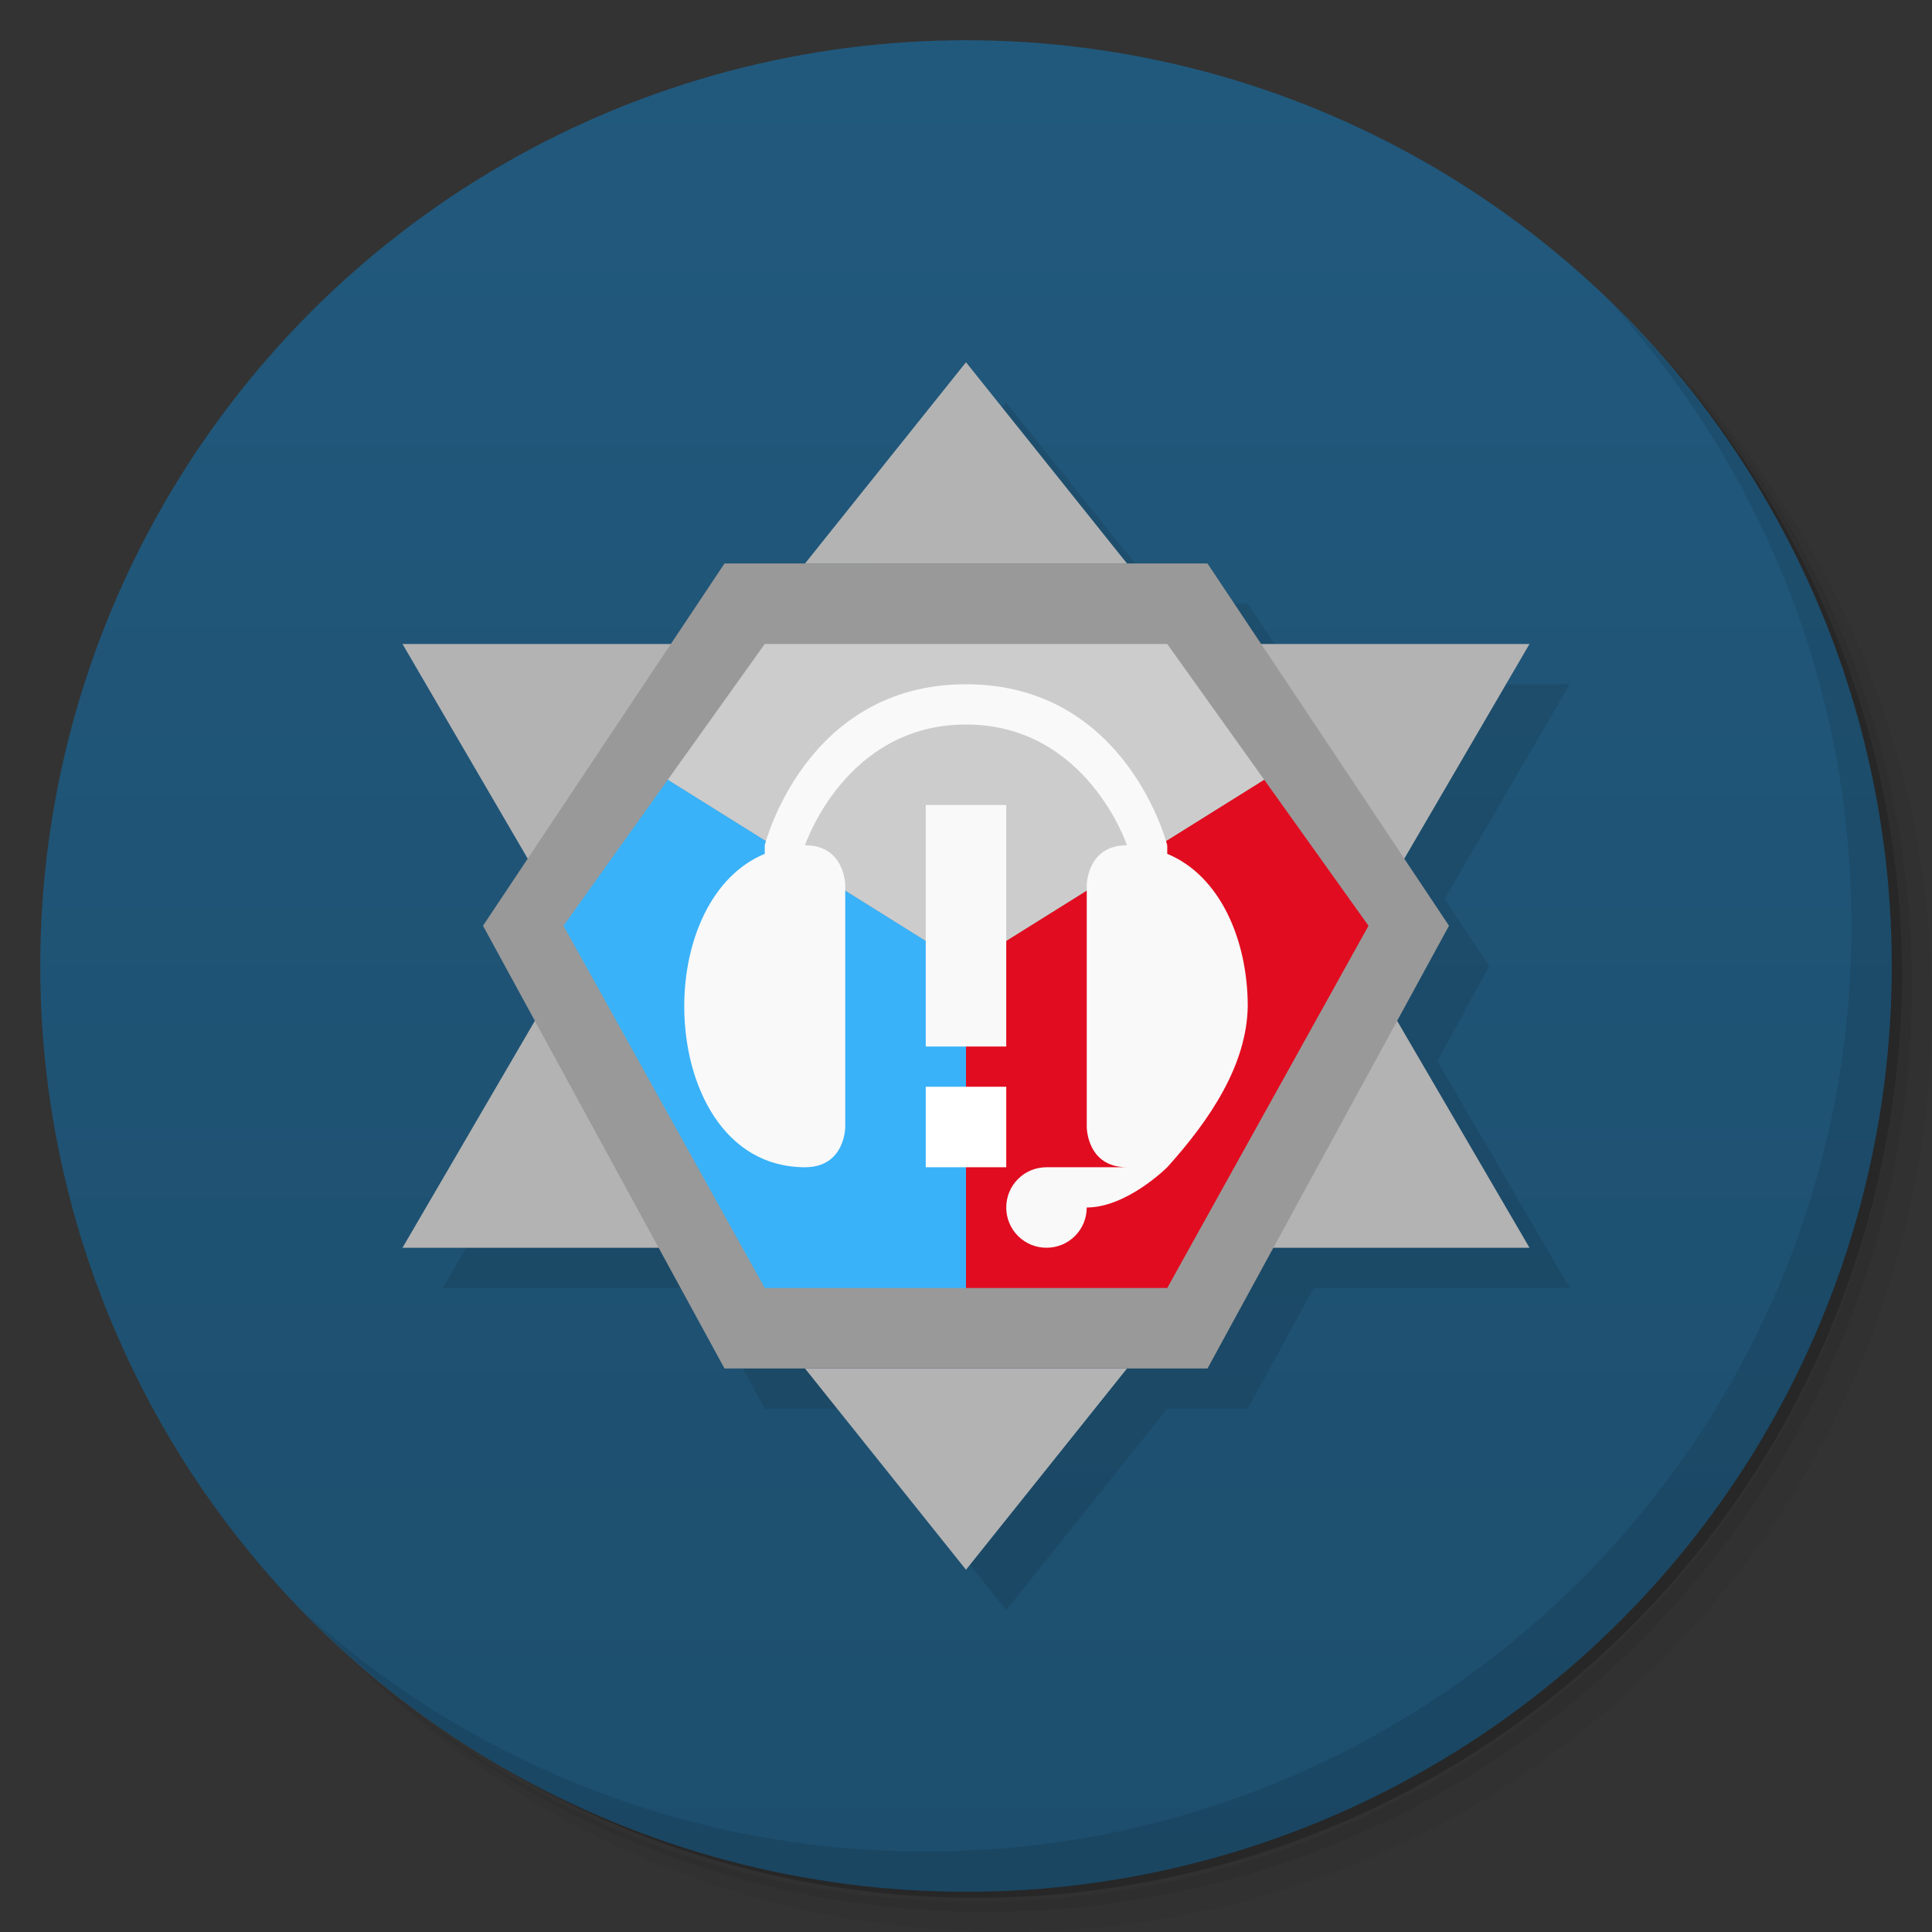 <svg version="1.1" viewBox="0 0 48 48" xmlns="http://www.w3.org/2000/svg">
 <rect x="0" y="0" width="48" height="48" fill="#333333" stroke="none"/>
 <defs>
  <linearGradient id="bg" x2="0" y1="1" y2="47" gradientUnits="userSpaceOnUse">
   <stop style="stop-color:#21597d" offset="0"/>
   <stop style="stop-color:#1d4e6d" offset="1"/>
  </linearGradient>
 </defs>
 <path d="m36.31 5c5.859 4.062 9.688 10.831 9.688 18.5 0 12.426-10.07 22.5-22.5 22.5-7.669 0-14.438-3.828-18.5-9.688 1.037 1.822 2.306 3.499 3.781 4.969 4.085 3.712 9.514 5.969 15.469 5.969 12.703 0 23-10.298 23-23 0-5.954-2.256-11.384-5.969-15.469-1.469-1.475-3.147-2.744-4.969-3.781zm4.969 3.781c3.854 4.113 6.219 9.637 6.219 15.719 0 12.703-10.297 23-23 23-6.081 0-11.606-2.364-15.719-6.219 4.16 4.144 9.883 6.719 16.219 6.719 12.703 0 23-10.298 23-23 0-6.335-2.575-12.06-6.719-16.219z" style="opacity:.05"/>
 <path d="m41.28 8.781c3.712 4.085 5.969 9.514 5.969 15.469 0 12.703-10.297 23-23 23-5.954 0-11.384-2.256-15.469-5.969 4.113 3.854 9.637 6.219 15.719 6.219 12.703 0 23-10.298 23-23 0-6.081-2.364-11.606-6.219-15.719z" style="opacity:.1"/>
 <path d="m31.25 2.375c8.615 3.154 14.75 11.417 14.75 21.13 0 12.426-10.07 22.5-22.5 22.5-9.708 0-17.971-6.135-21.12-14.75a23 23 0 0 0 44.875-7 23 23 0 0 0-16-21.875z" style="opacity:.2"/>
 <circle cx="24" cy="24" r="23" style="fill:url(#bg)"/>
 <path d="m25 10-4 5h-2l-1.334 2h-6.666l3.111 5.334-1.111 1.666 1.289 2.363-3.289 5.637h6.363l1.637 3h2l4 5 4-5h2l1.637-3h6.363l-3.289-5.637 1.289-2.363-1.111-1.666 3.111-5.334h-6.666l-1.334-2h-2z" style="opacity:.1"/>
 <path d="m40.03 7.531c3.712 4.084 5.969 9.514 5.969 15.469 0 12.703-10.297 23-23 23-5.954 0-11.384-2.256-15.469-5.969 4.178 4.291 10.01 6.969 16.469 6.969 12.703 0 23-10.298 23-23 0-6.462-2.677-12.291-6.969-16.469z" style="opacity:.1"/>
 <path d="m34.5 22-3.5-6h7z" style="fill:#b3b3b3"/>
 <path d="m24 9-4 5h8z" style="fill:#b3b3b3"/>
 <path d="m24 39-4-5h8z" style="fill:#b3b3b3"/>
 <path d="m34.5 25-3.5 6h7z" style="fill:#b3b3b3"/>
 <path d="m13.5 25-3.5 6h7z" style="fill:#b3b3b3"/>
 <path d="m13.5 22-3.5-6h7z" style="fill:#b3b3b3"/>
 <path d="m18 34h12l6-11-6-9h-12l-6 9z" style="fill:#999"/>
 <path d="m31.408 19.371-7.408 4.629v8h5l5-9-2.592-3.629z" style="fill:#e10c1f"/>
 <path d="m16.592 19.371-2.592 3.629 5 9h5v-8l-7.408-4.629z" style="fill:#39b2f9"/>
 <path d="m19 16-2.408 3.371 7.408 4.629 7.408-4.629-2.408-3.371h-10z" style="fill:#ccc"/>
 <path d="m24 17c-4 0-5 4-5 4v0.213c-1.326 0.549-2 2.159-2 3.787 0 2 1 4 3 4 1 0 1-1 1-1v-6s0-1-1-1c0 0 1-3 4-3s4 3 4 3c-1 0-1 1-1 1v6s0 1 1 1h-2c-0.554 0-1 0.446-1 1s0.446 1 1 1 1-0.446 1-1c1 0 2-1 2-1 1.069-1.185 1.977-2.546 2-4 0-1.628-0.674-3.238-2-3.787v-0.213s-1-4-5-4zm-1 3v6h2v-6z" style="fill:#f9f9f9;paint-order:stroke fill markers"/>
 <rect x="23" y="27" width="2" height="2" style="fill:#fff;paint-order:stroke fill markers"/>
</svg>
